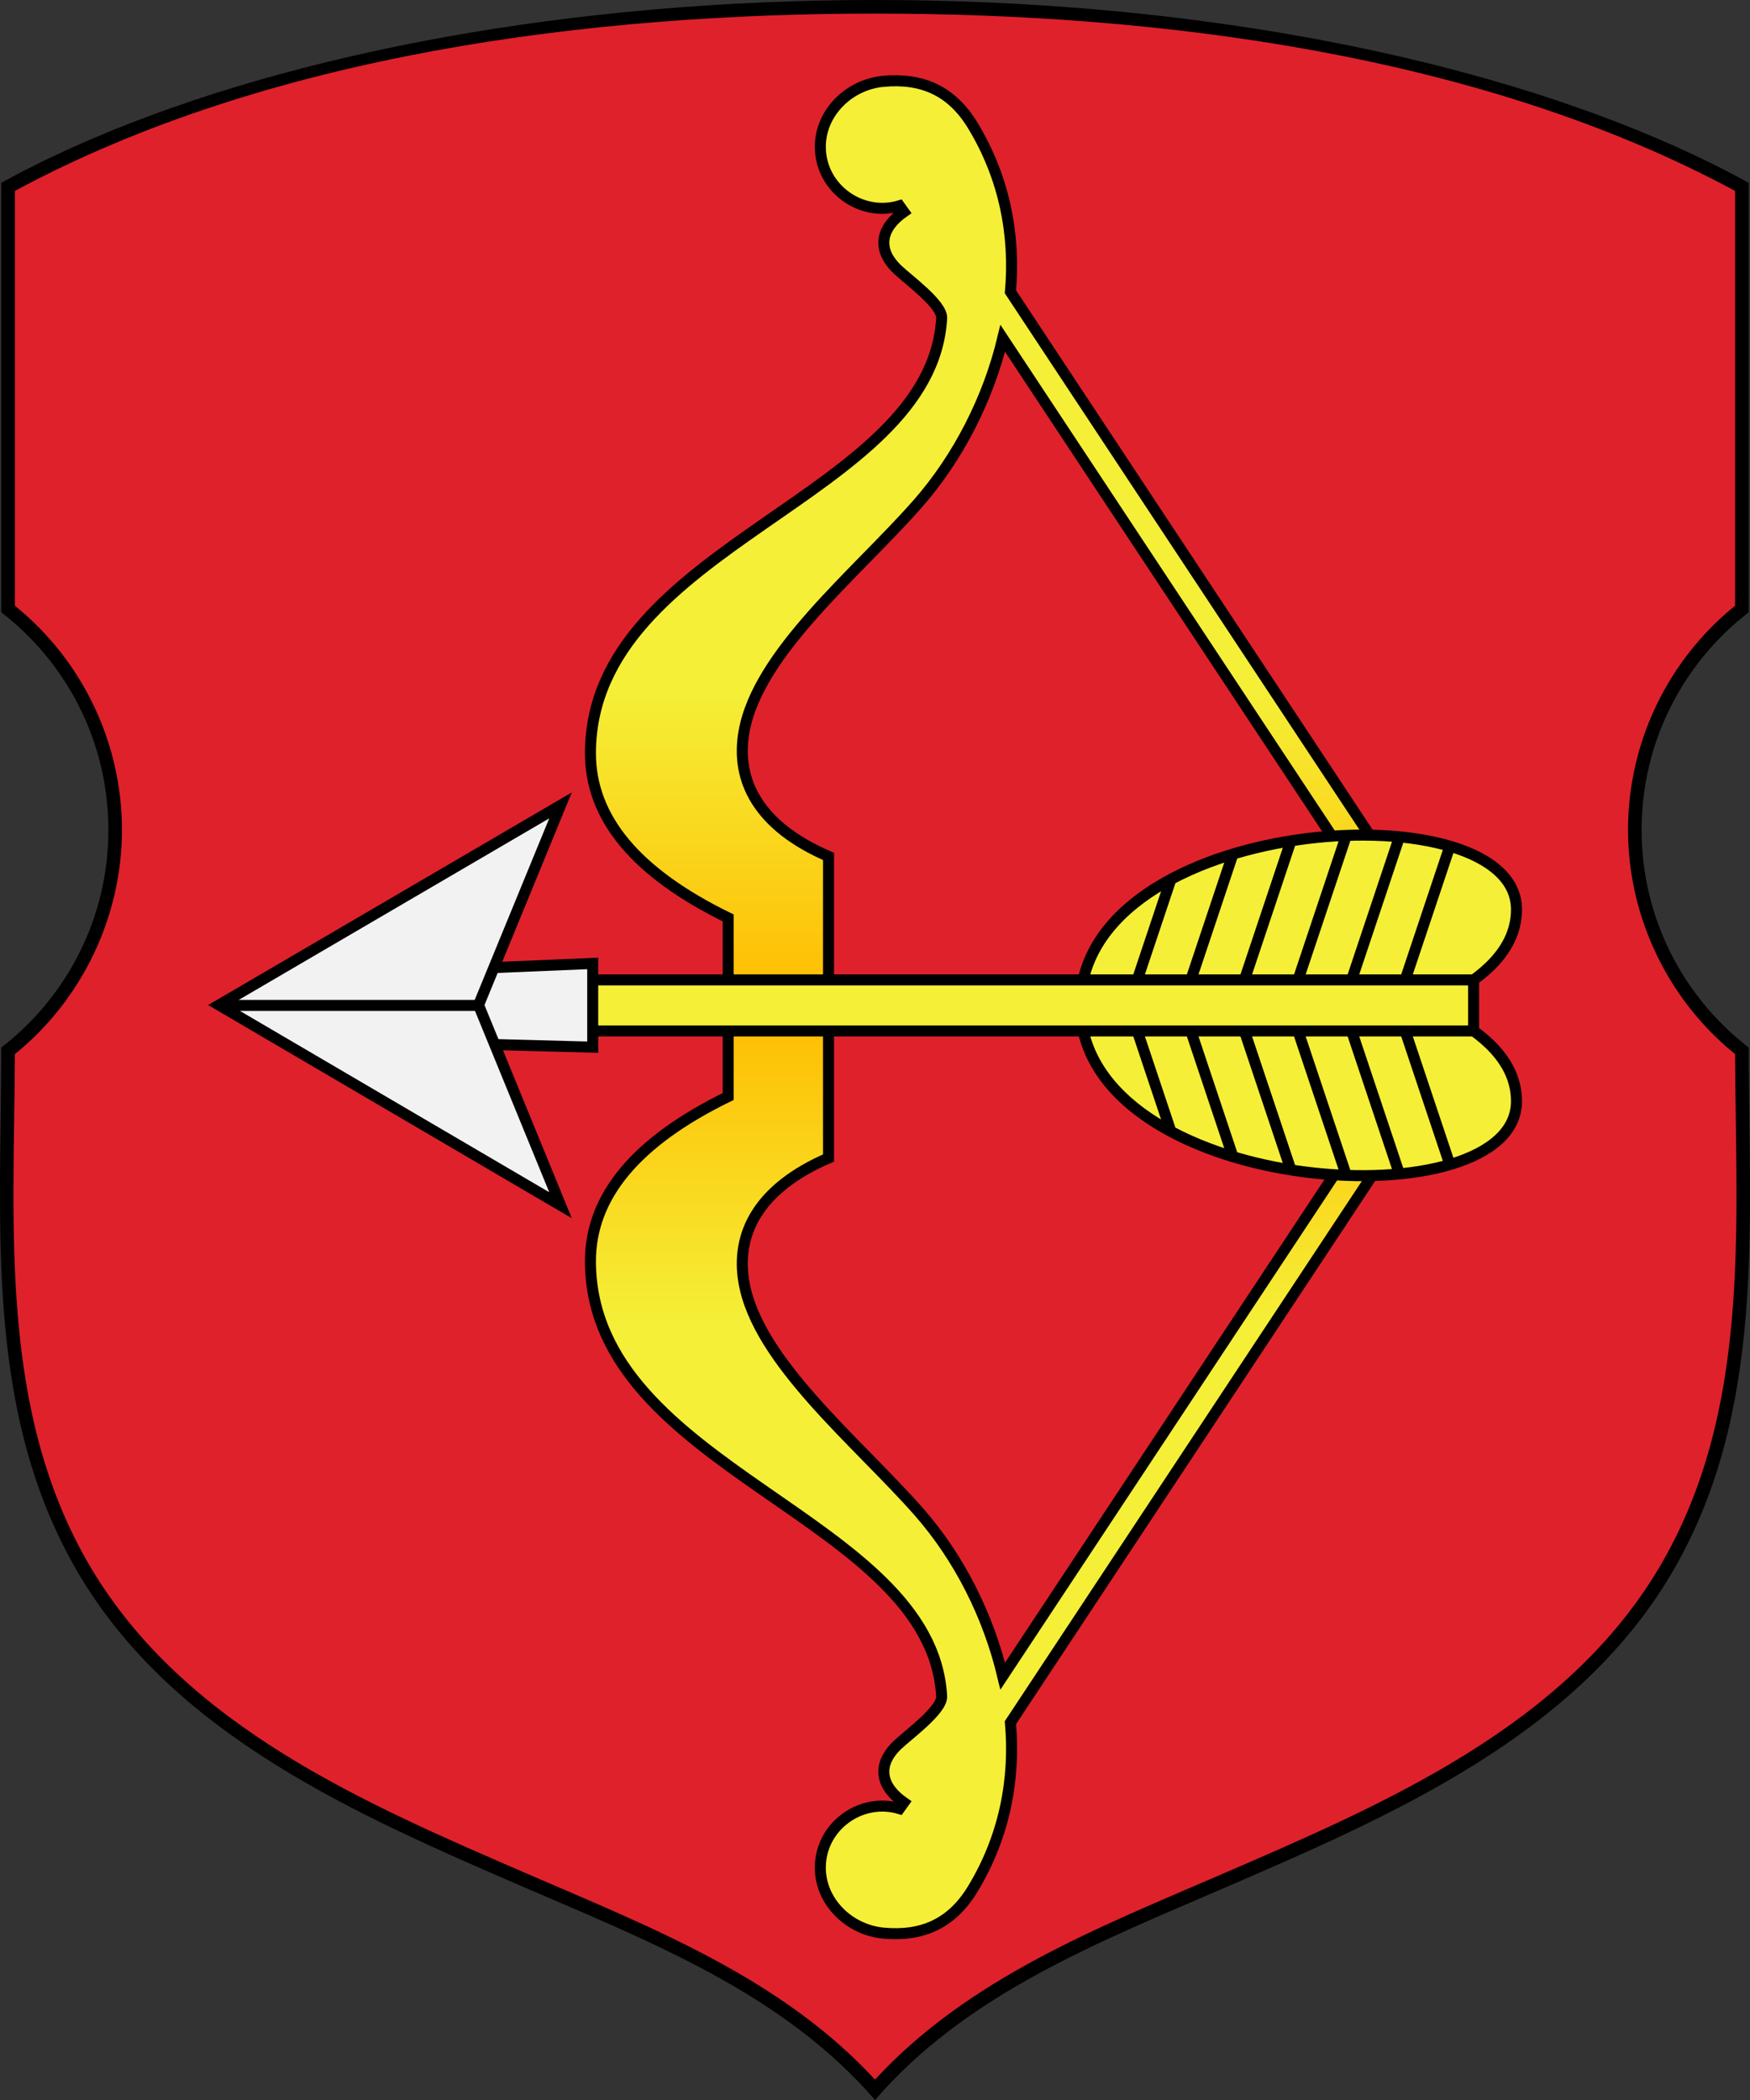 <svg xmlns="http://www.w3.org/2000/svg" viewBox="0 0 300 360"><rect x="0" y="0" width="300" height="360" fill="#333333" stroke="none"/><defs><linearGradient id="0" gradientUnits="userSpaceOnUse" y1="154.78" gradientTransform="matrix(8.897 0 0 8.914-559.89-800.59)" x2="0" y2="142.63"><stop stop-color="#f5ef37"/><stop stop-color="#fb0" offset=".502"/><stop stop-color="#f5ef37" offset="1"/></linearGradient></defs><g transform="translate(-225-352.36)"><g fill-rule="evenodd"><path fill="#a90000" d="m446.75 524.39c2.935 0 5.315 2.38 5.315 5.315v5.314c0 2.935-2.38 5.315-5.315 5.315h-5.315v-15.944h5.315m0 21.259c5.87 0 10.63-4.76 10.63-10.63v-5.314c0-5.87-4.76-10.63-10.63-10.63h-10.63v26.574h10.63m-21.26-26.574h5.315v26.574h-5.315v-26.574m-10.63 0h5.315v26.574h-5.315l-10.63-16.684v16.684h-5.315v-26.574h5.315l10.63 16.684v-16.684m-79.72 0h15.945v5.315h-10.63v5.315h10.63v5.315h-10.63v5.315h10.63v5.315h-15.945v-26.574m-21.26-0h5.315v21.26h10.63v5.315h-15.945v-26.575m55.808 21.26h5.313c4.402 0 7.972-3.57 7.972-7.972s-3.637-7.957-7.972-7.972h-5.313v5.315h5.313c1.467 0 2.658 1.19 2.658 2.658s-1.19 2.658-2.658 2.658h-5.313v5.315m5.313-26.575c10.272 0 18.602 8.33 18.602 18.602s-8.33 18.602-18.602 18.602-18.602-8.33-18.602-18.602 8.33-18.602 18.602-18.602m0 5.315c7.337 0 13.287 5.95 13.287 13.287 0 7.337-5.95 13.287-13.287 13.287-7.337 0-13.287-5.95-13.287-13.287 0-7.337 5.95-13.287 13.287-13.287"/><g stroke-width=".339"><path d="m375 352.36c52.28 0 99.64 9.05 133.94 23.676 5.643 2.406 10.936 4.967 15.844 7.665v73.62c-11.166 8.599-18.365 22.11-18.365 37.31 0 15.196 7.199 28.709 18.365 37.31 0 30.496 3.01 62.65-13.266 90.2-16.425 27.808-47.876 41.42-76.21 53.678-21.601 9.348-44.527 18.22-60.31 36.545-15.781-18.325-38.708-27.2-60.31-36.545-28.331-12.259-59.781-25.87-76.21-53.678-16.271-27.546-13.267-59.704-13.267-90.2 11.166-8.599 18.365-22.11 18.365-37.31 0-15.197-7.199-28.711-18.365-37.31v-73.62c4.909-2.698 10.202-5.259 15.845-7.665 34.3-14.626 81.66-23.676 133.94-23.676z"/><path d="m375 354.69c-48.44 0-103.79 6.868-147.45 30.399v71.11c11.571 9.352 18.355 23.49 18.356 38.433 0 14.909-6.865 29.15-18.358 38.434-.095 29.617-2.827 61.2 12.94 87.89 16.194 27.415 47.27 40.665 75.12 52.72 21.13 9.143 43.37 17.807 59.39 35.19 16.01-17.386 38.26-26.05 59.39-35.19 27.858-12.05 58.93-25.305 75.12-52.72 15.767-26.693 13.03-58.27 12.939-87.89-11.493-9.286-18.358-23.525-18.358-38.434 0-14.943 6.785-29.08 18.356-38.433v-71.11c-43.656-23.53-99.01-30.398-147.45-30.399z" fill="#df212c"/></g><g stroke="#000" stroke-width="1.888"><path d="m376.49 366.3c6.428-.579 11.57 1.484 15.251 7.539 5.468 8.995 7.33 18.842 6.474 28.545l77.79 117.67v9.957l-77.79 117.66c.856 9.702-1.01 19.55-6.474 28.545-3.681 6.06-8.823 8.118-15.251 7.54-5.952-.537-10.864-5.394-10.864-11.227 0-7.108 6.999-12.1 13.577-10.118.256-.349.504-.695.746-1.038-3.791-2.646-4.856-6.269-1.099-9.877 1.791-1.721 7.714-5.984 7.577-8.363-1.758-30.746-59.903-38.731-60.21-74.34-.098-11.399 7.948-20.813 23.615-28.46v-30.616c-15.667-7.647-23.713-17.06-23.615-28.46.305-35.605 58.45-43.59 60.21-74.34.137-2.379-5.786-6.643-7.577-8.363-3.757-3.608-2.692-7.231 1.099-9.877-.242-.344-.489-.69-.746-1.038-6.579 1.978-13.577-3.01-13.577-10.119 0-5.832 4.911-10.69 10.864-11.226zm96.22 158.73l-75.81-114.67c-2.463 10.263-7.589 20.439-14.683 28.478-10.557 11.963-27.335 25.466-29.686 39.04-1.438 8.304 2.483 16.11 14.498 21.296v51.704c-12.01 5.189-15.936 12.993-14.498 21.297 2.351 13.574 19.329 27.28 29.886 39.24 7.094 8.04 12.02 18.01 14.483 28.28l75.81-114.67z" fill="url(#0)"/><path d="m410.28 526.5c2.909 31.2 74.74 35.31 74.69 14.625-.017-6.919-5.851-11.663-11.916-14.849v-3.127c6.07-3.187 11.898-7.93 11.916-14.849.056-20.682-71.78-16.578-74.69 14.625v3.576z" fill="#f5ef37"/></g></g><g stroke="#000"><g stroke-width="1.888"><path d="m464.9 495.83l-9.66 28.89 9.66 28.892m-9.103-58.03l-9.743 29.14 9.743 29.14m-9.499-57.34l-9.429 28.2 9.429 28.2m-9.944-54.14l-8.671 25.934 8.671 25.936m-10.633-47.543l-7.224 21.606 7.225 21.607m47.828-48.897l-9.125 27.29 9.125 27.29" fill="none"/><path fill-rule="evenodd" fill="#f5ef37" d="m324.39 520.34h153.23v8.751h-153.23z"/></g><g fill="#f2f2f2" fill-rule="evenodd" stroke-width=".212" transform="matrix(8.897 0 0 8.914-559.89-800.59)"><path d="m99.64 149.48l-2.64-.07v-1.43l2.64-.11z"/><path d="m97.44 148.67l1.58 3.85-6.58-3.85 6.58-3.84z"/></g><path stroke-width="1.888" fill="none" d="m263.04 524.72h44.52"/></g></g></svg>